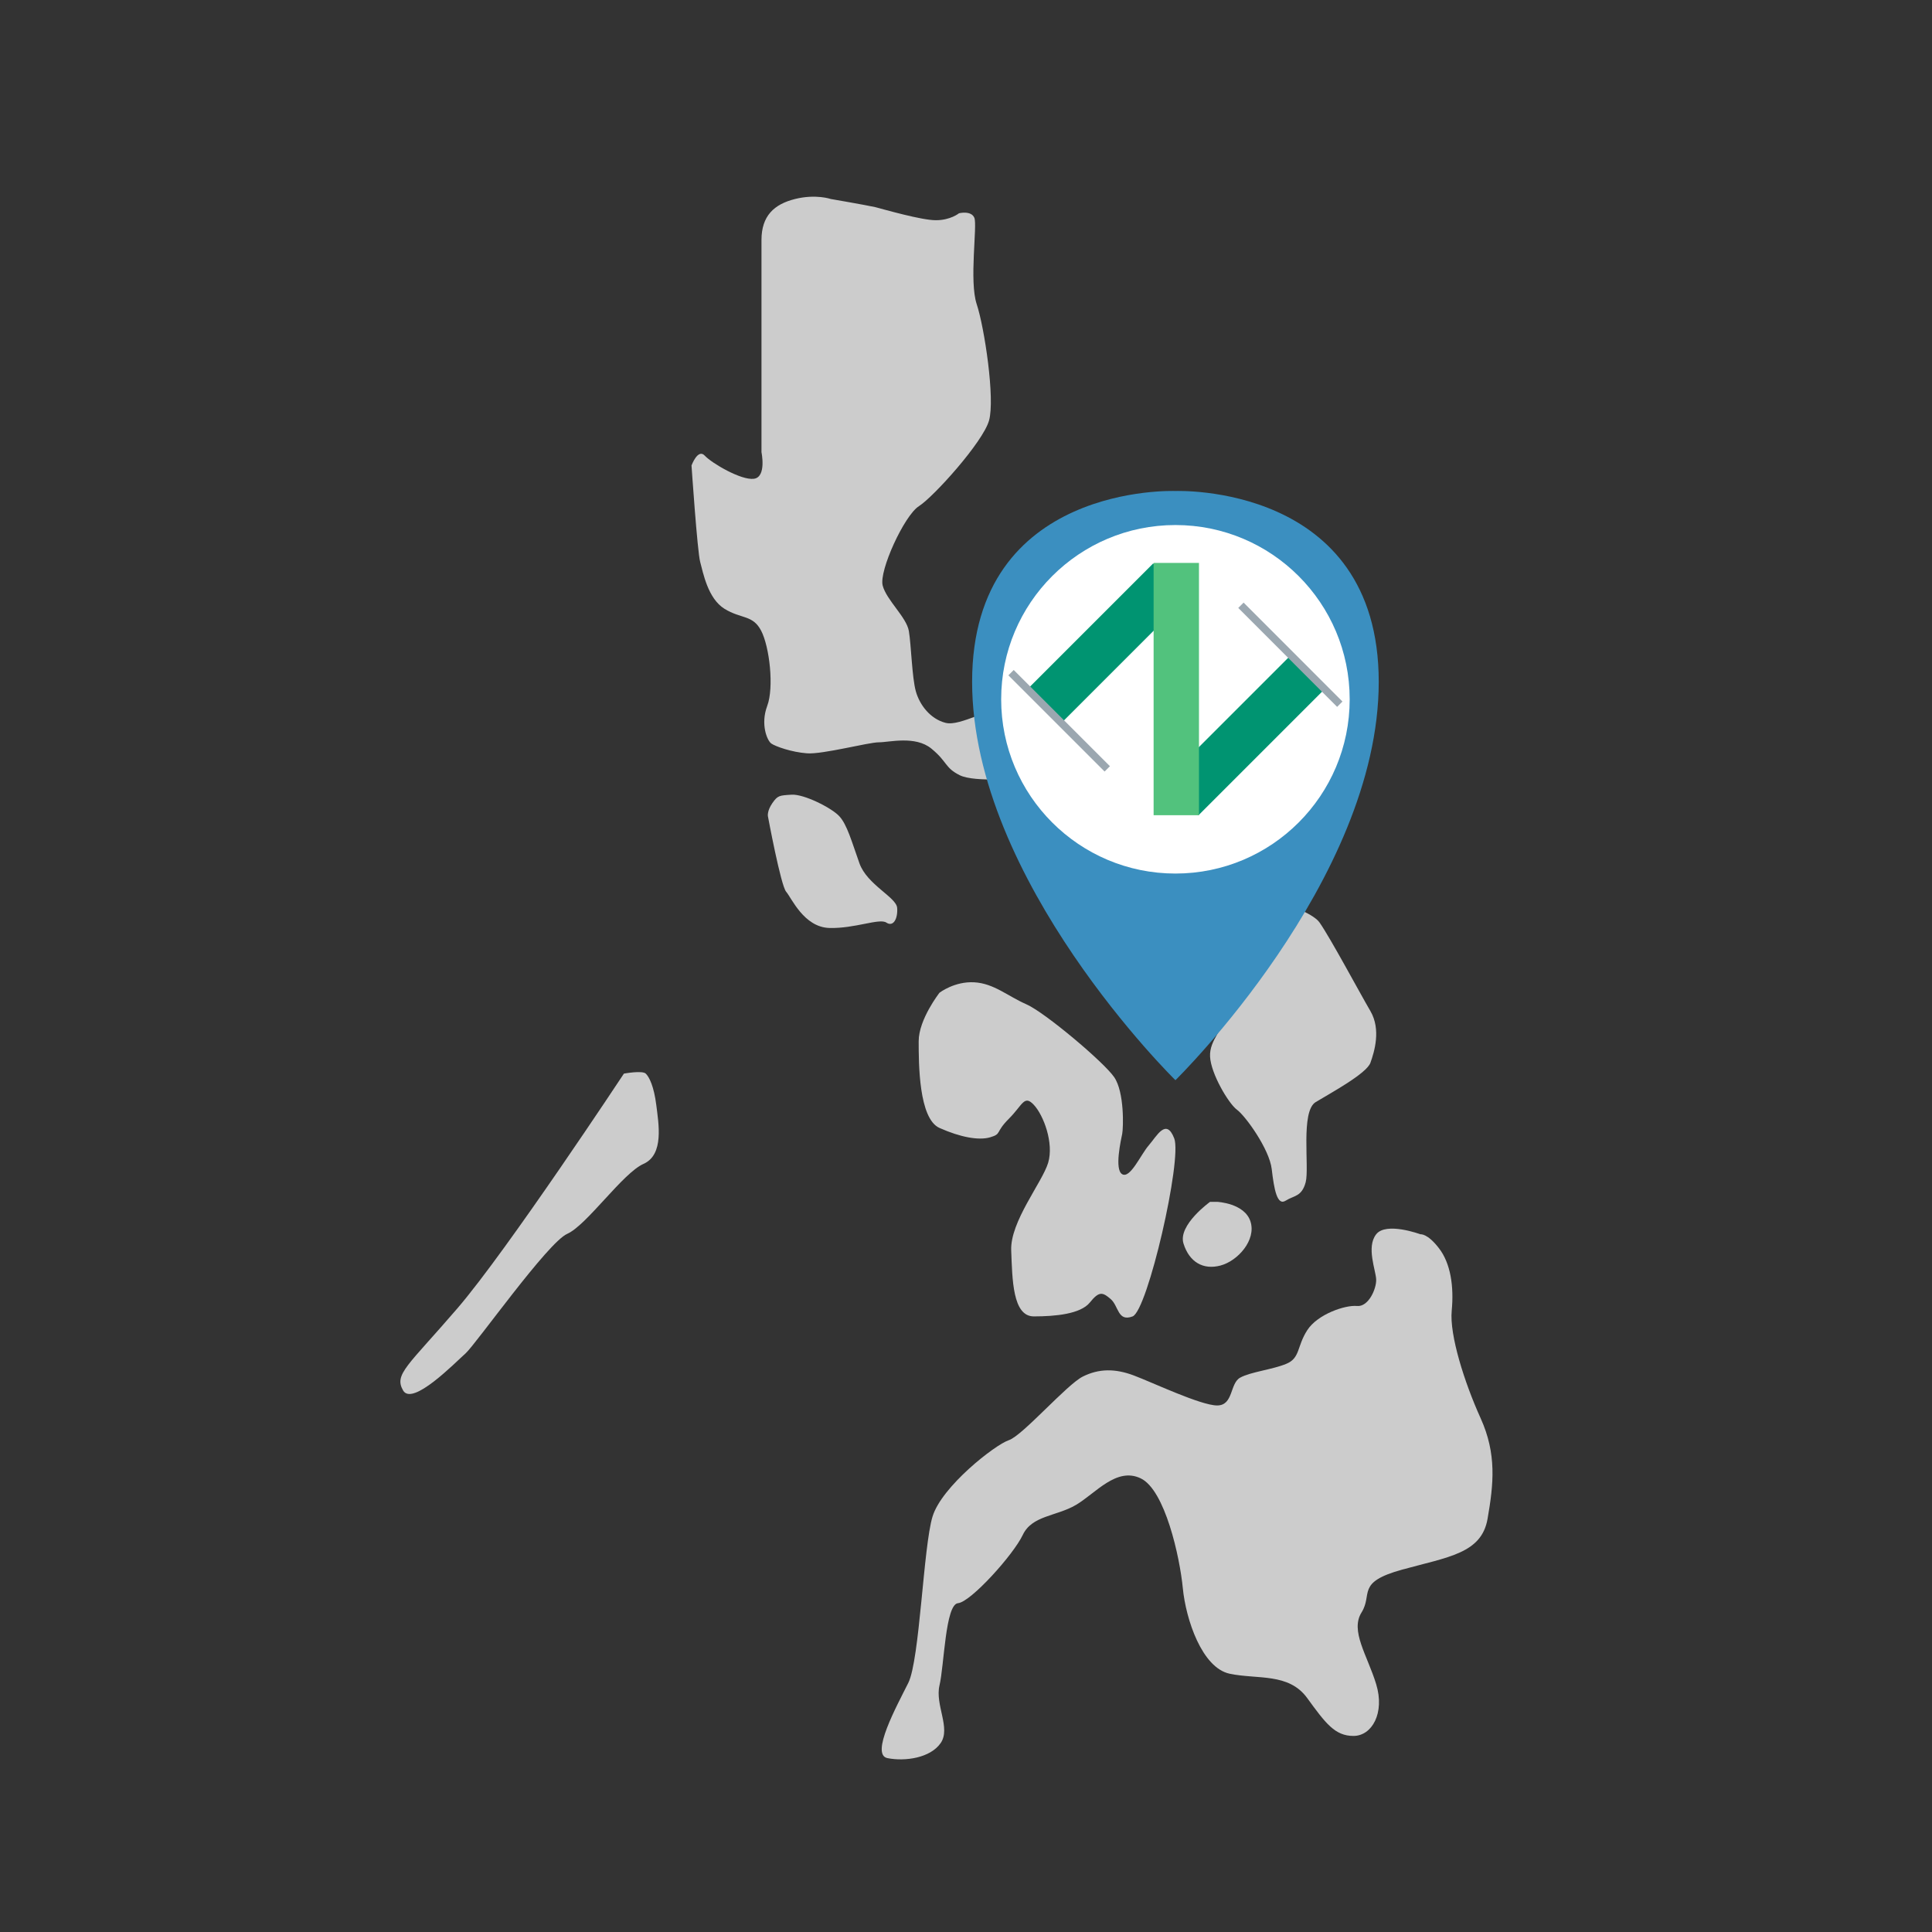 <?xml version="1.0" encoding="utf-8"?>
<!-- Generator: Adobe Illustrator 25.0.0, SVG Export Plug-In . SVG Version: 6.00 Build 0)  -->
<svg version="1.1" id="Layer_1" xmlns="http://www.w3.org/2000/svg" xmlns:xlink="http://www.w3.org/1999/xlink" x="0px" y="0px"
	 viewBox="0 0 2560 2560" style="enable-background:new 0 0 2560 2560;" xml:space="preserve">
<rect x="0" y="0" width="2560" height="2560" fill="#333333" stroke="none"/>
<style type="text/css">
	.st0{fill:#CCCCCC;}
	.st1{fill:#3B8FC0;}
	.st2{fill:#FFFFFF;}
	.st3{fill:#009471;}
	.st4{fill:#52C27D;}
	.st5{fill:none;stroke:#9BA7B0;stroke-width:10;stroke-miterlimit:10;}
</style>
<path class="st0" d="M1100.9,263.7c0,0-19.9-6.9-47.5,0s-44.4,22.2-44.4,54.4s0,281.1,0,281.1s6.9,32.9-10,35.2
	s-55.9-20.7-65.1-30.6c-9.2-10-17.6,13-17.6,13S924,731,927.8,744.7c3.8,13.8,10,48.3,32.2,62s37.5,7.7,48.6,29.1
	c11.1,21.4,17.2,75.1,8,99.6c-9.2,24.5,0,46,5.4,49.8s26.8,11.5,47.5,13s81.2-14.6,95-14.6s48.3-9.2,69.7,8.4
	c21.4,17.6,17.6,25.3,37.5,35.2c19.9,10,84.3,3.8,84.3,3.8s93.2,36,108.5,60.5s33.7,31.7,29.6,76.6s4.1,105.2,17.4,122.6
	s9.2,12.3,27.6,6.1c18.4-6.1,34.7-13.3,53.1-10.2s37.8,28.6,33.7,53.1c-4.1,24.5-23.5,37.8-22.5,60.3s24.5,62.3,35.7,70.5
	s42.9,52.1,46,78.6c3.1,26.6,7.1,49,18.4,41.9c11.2-7.1,21.4-5.1,26.6-24.5c5.1-19.4-7.1-94,13.3-106.2
	c20.4-12.3,67.4-37.8,72.5-52.1c5.1-14.3,14.3-43.9,0-68.4s-53.1-97-67.4-117.4s-102.1-41.9-102.1-41.9s-49-23.5-55.1-37.8
	s-3.1-33.7-14.3-57.2c-11.2-23.5-79.7-74.6-92.9-85.8c-13.3-11.2,2-21.4-26.6-36.8c-28.6-15.3-59.2-32.7-103.1-29.6
	c-43.9,3.1-81.6,29.6-101.5,24.5c-20-5.1-34.3-23.5-39.4-41.9s-6.1-61.3-9.2-79.7s-29.6-40.9-34.7-60.3
	c-5.1-19.4,28.6-92.9,48-105.2s84.8-84.8,92.9-113.4c8.2-28.6-6.1-123.6-16.3-154.2s1-104.2-3.1-114.4s-20.4-6.1-20.4-6.1
	s-11.2,9.2-30.6,9.2s-68.4-14.3-80.7-17.4C1146.9,271.6,1100.9,263.7,1100.9,263.7z"/>
<path class="st0" d="M1017.5,1081.4c0,0,17.1,92.1,24.2,100.2c7.1,8.2,23.5,47,57.2,48s66.4-13.3,75.6-7.1
	c9.2,6.1,15.3-5.1,14.3-19.4s-39.8-30.6-50-59.2s-16.3-51.1-26.6-62.3s-47-29.6-63.3-28.6s-18.4,1-25.5,11.2
	S1017.5,1081.4,1017.5,1081.4z"/>
<path class="st0" d="M1244.9,1315.4c0,0-27.6,35.2-27.6,64.3c0,29.1,0,102.6,27.6,114.9s52.1,16.9,67.4,12.3s6.1-6.1,24.5-24.5
	s20.2-32.2,33.1-18.4s26.7,50.6,19,76.6s-50.6,78.1-49,116.4c1.5,38.3,1.8,87.3,30,87.3s61.9-3.1,74.2-18.4
	c12.3-15.3,16.9-13.8,27.6-4.6c10.7,9.2,9.2,30.6,29.1,23c19.9-7.7,65.9-208.3,55.1-235.9c-10.7-27.6-23-3.1-33.7,9.2
	c-10.7,12.3-24.5,44.4-35.2,38.3s-1.5-46,0-53.6c1.5-7.7,3.1-55.1-10.7-75.1s-91.9-85.8-116.4-96.5s-42.9-27.6-68.9-29.1
	C1264.8,1300.1,1244.9,1315.4,1244.9,1315.4z"/>
<path class="st0" d="M1603.4,1592.5c0,0-42.9,30.8-35.2,55.3s26,35.2,49,29.1s47.5-33.7,39.8-58.2s-44.2-26.2-44.2-26.2
	L1603.4,1592.5L1603.4,1592.5z"/>
<path class="st0" d="M1882.2,1635.5c0,0-45.5-16.9-58.7,0c-13.3,16.9-0.5,47.5,0,59.8s-10.2,36.8-25.5,35.2
	c-15.3-1.5-52.1,10.7-65.9,32.2s-9.2,36.8-27.6,44.4c-18.4,7.7-47.5,10.7-61.3,18.4s-8.7,36.8-30.4,36.8c-21.7,0-86-30.6-110.6-39.8
	c-24.5-9.2-46-9.2-67.4,1.5s-79.7,78.1-98,84.3c-18.4,6.1-88.9,61.3-101.1,101.1c-12.3,39.8-16.9,190-32.2,220.6
	c-15.3,30.6-50.6,95-27.6,99.6s56.7,0,70.5-19.9s-7.7-50.6-1.5-76.6s7.7-107.2,24.5-108.8c16.9-1.5,73.5-64.3,85.8-90.4
	c12.3-26,44.4-24.5,70.5-39.8c26-15.3,53.6-50.6,85.8-35.2c32.2,15.3,51.8,104.2,55.8,145.5c4,41.4,25.4,105.7,62.2,113.4
	c36.8,7.7,78.1-1.5,102.6,32.2s36.8,50.2,61.3,50.2s41.8-30.3,30.1-68.6c-11.7-38.3-34.7-70.5-19.4-95c15.3-24.5-7.7-39.8,53.6-56.7
	c61.3-16.9,105.4-21.4,113.4-67.4c8-46,12.3-85.8-9.2-133.3s-41.4-110.3-38.3-142.5s-1.5-62.8-16.9-82.7
	C1891.4,1634,1882.2,1635.5,1882.2,1635.5z"/>
<path class="st0" d="M826.7,1422.6c0,0-154.7,234.4-220.6,311s-84.3,87.3-72,108.8s68.9-36.8,82.7-49
	c13.8-12.3,108.8-147,134.8-158.5s73.5-80.5,101.1-92.7c27.6-12.3,19.9-53.6,16.9-78.1c-3.1-24.5-9.2-36.8-13.8-41.4
	C851.2,1418,826.7,1422.6,826.7,1422.6z"/>
<path class="st1" d="M1826.9,903.5c0-263.6-268.8-252.9-269.4-252.9l0,0c0,0-269.4-11-269.4,252.9c0,263.6,268.8,527.3,269.4,527.8
	l0,0l0,0l0,0l0,0C1558.1,1430.8,1826.9,1167.1,1826.9,903.5z"/>
<circle class="st2" cx="1557.5" cy="926.6" r="230.9"/>
<rect x="1349.2" y="820.7" transform="matrix(0.707 -0.707 0.707 0.707 -173.041 1287.175)" class="st3" width="236.1" height="63.5"/>
<rect x="1531.3" y="942.9" transform="matrix(0.707 -0.707 0.707 0.707 -206.178 1451.453)" class="st3" width="235.3" height="63.5"/>
<rect x="1528.6" y="745.9" class="st4" width="60.1" height="334.3"/>
<line class="st5" x1="1467.2" y1="1018.8" x2="1339.7" y2="891.3"/>
<line class="st5" x1="1775.3" y1="933.1" x2="1644.3" y2="802"/>
</svg>
